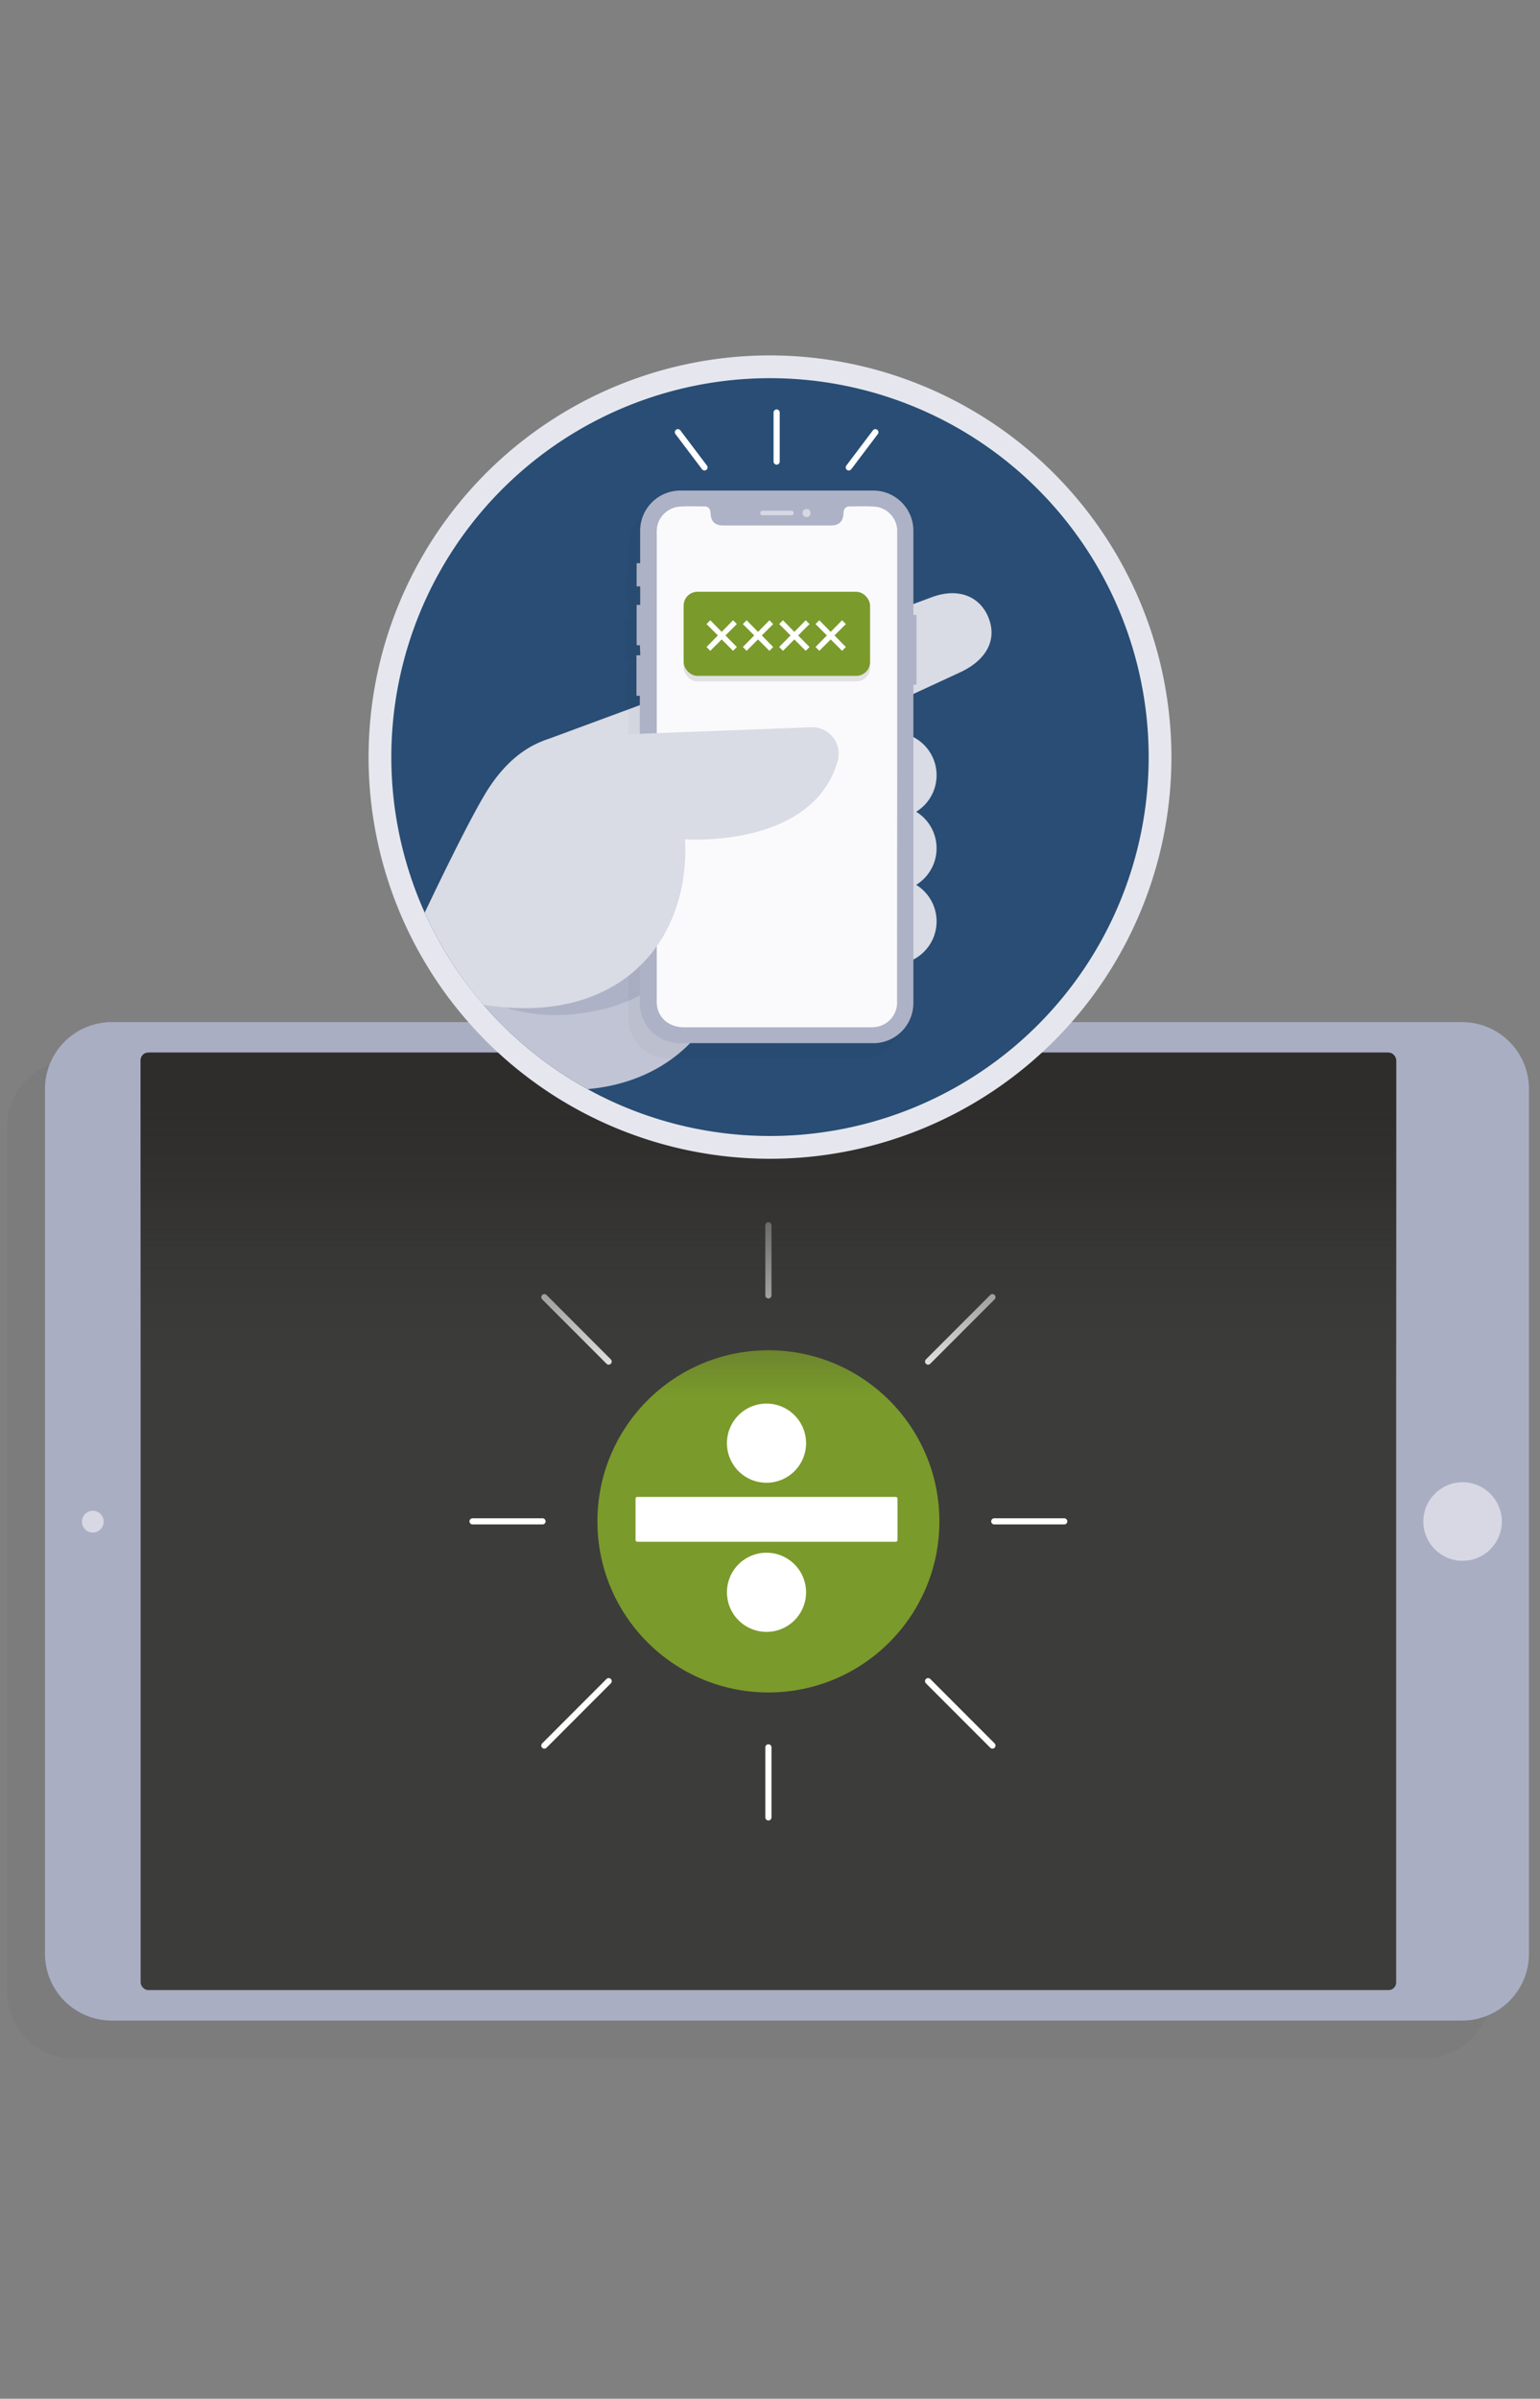 <svg xmlns="http://www.w3.org/2000/svg" xmlns:xlink="http://www.w3.org/1999/xlink" viewBox="0 0 406 632"><rect x="0" y="0" width="406" height="632" fill="#808080" stroke="none"/><defs><style>.a,.h{fill:none;}.b{isolation:isolate;}.c{opacity:0.03;}.c,.s{mix-blend-mode:multiply;}.d{fill:#a9aec3;}.e{fill:#d7d8e3;}.f{fill:#3c3c3b;}.g{clip-path:url(#a);}.h{stroke:#fff;stroke-linecap:round;stroke-miterlimit:10;stroke-width:1.62px;}.i{fill:#7a9a2b;}.j{fill:#fff;}.k{fill:url(#b);}.l{fill:#294d74;}.m{fill:#e6e7ee;}.n{clip-path:url(#c);}.o{fill:#d9dbe5;}.p{fill:#c1c4d4;}.q{fill:#aeb2c6;}.r{fill:#fafafc;}.s{opacity:0.1;}</style><clipPath id="a"><rect class="a" x="37.08" y="277.33" width="331" height="247" rx="2" ry="2"/></clipPath><linearGradient id="b" x1="202.58" y1="367.92" x2="202.58" y2="268.64" gradientUnits="userSpaceOnUse"><stop offset="0" stop-color="#3c3c3b" stop-opacity="0"/><stop offset="0.24" stop-color="#363635" stop-opacity="0.43"/><stop offset="0.56" stop-color="#302f2e" stop-opacity="0.85"/><stop offset="0.77" stop-color="#2e2d2c"/></linearGradient><clipPath id="c"><circle class="a" cx="203" cy="199.47" r="99.83"/></clipPath></defs><title>step3-online-whiteBG</title><g class="b"><g class="c"><path d="M1.86,296.92V524.75a17.61,17.61,0,0,0,17.61,17.61h356a17.62,17.62,0,0,0,17.62-17.61V296.92a17.62,17.62,0,0,0-17.62-17.62h-356A17.62,17.62,0,0,0,1.86,296.92Z"/></g><path class="d" d="M11.86,286.92V514.75a17.61,17.61,0,0,0,17.61,17.61h356a17.62,17.62,0,0,0,17.62-17.61V286.92a17.62,17.62,0,0,0-17.62-17.62h-356A17.62,17.62,0,0,0,11.86,286.92Z"/><circle class="e" cx="24.47" cy="400.91" r="2.87"/><ellipse class="e" cx="385.59" cy="400.87" rx="10.35" ry="10.35"/><rect class="f" x="37.08" y="277.33" width="331" height="247" rx="2" ry="2"/><g class="g"><line class="h" x1="244.68" y1="358.73" x2="261.64" y2="341.76"/><line class="h" x1="262.12" y1="400.83" x2="280.57" y2="400.83"/><line class="h" x1="244.68" y1="442.93" x2="261.64" y2="459.9"/><line class="h" x1="202.58" y1="460.37" x2="202.58" y2="478.83"/><line class="h" x1="160.47" y1="442.93" x2="143.51" y2="459.9"/><line class="h" x1="143.03" y1="400.83" x2="124.58" y2="400.83"/><line class="h" x1="160.47" y1="358.73" x2="143.51" y2="341.76"/><line class="h" x1="202.58" y1="341.29" x2="202.58" y2="322.83"/><circle class="i" cx="202.58" cy="400.83" r="45.08"/><rect class="j" x="167.55" y="394.39" width="69.07" height="11.81" rx="0.43" ry="0.43"/><path class="j" d="M212.51,419.52a10.43,10.43,0,1,1-10.43-10.43,10.44,10.44,0,0,1,10.43,10.43Zm0,0"/><path class="j" d="M212.51,380.23a10.43,10.43,0,1,1-10.43-10.43,10.44,10.44,0,0,1,10.43,10.43Zm0,.9"/><rect class="k" x="31.04" y="268.64" width="343.08" height="99.27"/></g><path class="l" d="M203,302.3A102.83,102.83,0,1,1,305.83,199.47,102.95,102.95,0,0,1,203,302.3Z"/><path class="m" d="M203,99.64a99.83,99.83,0,1,1-99.83,99.83A99.83,99.83,0,0,1,203,99.64m0-6A105.83,105.83,0,1,0,308.83,199.47,105.95,105.95,0,0,0,203,93.64Z"/><g class="n"><path class="o" d="M143.14,195.22,243,158.33l2.42-.9c7.25-2.8,13.09-.26,15.28,5.54,2.26,6-1,11.39-8.34,14.52l-93.83,43.42"/><circle class="o" cx="235.61" cy="204.25" r="11.31"/><circle class="o" cx="235.61" cy="223.5" r="11.31"/><circle class="o" cx="235.61" cy="242.76" r="11.31"/><path class="p" d="M195.54,235.22c0,40.54-26.41,57-58.91,50.64-10.5,12.36-13.5,29.68-13.5,29.68-35.38,15.85-37.79,12.66-36.05-18.43L163.36,218Z"/><path class="q" d="M183.74,215.67c7.11,26.6-3.29,45.41-25.63,50.43-25.68,5.77-38.65-8.83-38.65-8.83l64.28-41.6"/><g class="c"><path d="M227.25,278.85a10.58,10.58,0,0,0,10.55-10.59c0-27.77,0-56.09,0-83.87h.82V166h-.82c0-7.23,0-14.94,0-22.16a10.58,10.58,0,0,0-10.54-10.59h-51a10.6,10.6,0,0,0-10.49,10.44c0,2.6,0,6.09,0,8.69h-.93v6.12h.94c0,1.23,0,3.46,0,4.87h-.94V174h.86c0,.22.09,1.87.09,2.64h-1v10.69h.89s0,.38,0,.88q0,20,0,40.1v40a10.5,10.5,0,0,0,10.5,10.52Z"/></g><path class="q" d="M230.25,274.85a10.58,10.58,0,0,0,10.55-10.59c0-27.77,0-56.09,0-83.87h.82V162h-.82c0-7.23,0-14.94,0-22.16a10.58,10.58,0,0,0-10.54-10.59h-51a10.6,10.6,0,0,0-10.49,10.44c0,2.6,0,6.09,0,8.69h-.93v6.12h.94c0,1.23,0,3.46,0,4.87h-.94V170h.86c0,.22.09,1.87.09,2.64h-1v10.69h.89s0,.38,0,.88q0,20,0,40.1v40a10.5,10.5,0,0,0,10.5,10.52Z"/><path class="e" d="M212.64,134.11a1.06,1.06,0,1,1-1.06,1A1,1,0,0,1,212.64,134.11Z"/><path class="e" d="M201.32,134.55h7c.46,0,.93-.05.91.63s-.43.58-.86.58h-7.07c-.43,0-.85,0-.86-.58S200.86,134.55,201.32,134.55Z"/><path class="r" d="M236.5,264a6.48,6.48,0,0,1-5,6.46,8.88,8.88,0,0,1-2.13.2c-16.34,0-32.68,0-49,0-4.13,0-6.58-2.55-7.12-5.41a10.87,10.87,0,0,1-.1-2q0-61.22,0-122.45a9.37,9.37,0,0,1,.21-2.54A6.58,6.58,0,0,1,179,133.5c2.22-.19,4.44-.07,6.66-.07,1.07,0,1.59.57,1.65,1.66.13,2.39,1.15,3.36,3.51,3.36h28.1c2.3,0,3.36-1,3.47-3.3.05-1.12.55-1.72,1.59-1.72,2.26,0,4.51-.12,6.76.07a6.48,6.48,0,0,1,5.8,6.29q0,31.18,0,62.35Q236.5,233.06,236.5,264Z"/><path class="o" d="M89.74,288.65s27.8-62.21,38.15-79.46S151.14,194,151.14,194l62.93-2.4a7,7,0,0,1,6.77,8.92c-6.67,23.16-40.22,20.6-40.22,20.6,1.38,29.76-20.78,51.79-59.92,42.25C111.28,277.26,111,288.05,89.74,288.65Z"/><line class="h" x1="223.77" y1="123.15" x2="230.78" y2="113.87"/><line class="h" x1="185.73" y1="123.15" x2="178.72" y2="113.87"/><line class="h" x1="204.75" y1="121.62" x2="204.75" y2="108.68"/><g class="s"><rect x="180.23" y="157.38" width="49.15" height="22.15" rx="3.64" ry="3.64"/></g><rect class="i" x="180.23" y="155.92" width="49.15" height="22.15" rx="3.64" ry="3.64"/><path class="j" d="M186.26,164.42l1-1,3,3.06,3-3.06,1,1-3,3,3,3.05-1,1-3-3-3,3-1-1,3-3.05Z"/><path class="j" d="M195.84,164.42l1-1,3,3.06,3-3.06,1,1-3,3,3,3.05-1,1-3-3-3,3-1-1,3-3.05Z"/><path class="j" d="M205.42,164.42l1-1,3,3.06,3-3.06,1,1-3,3,3,3.05-1,1-3-3-3,3-1-1,3-3.05Z"/><path class="j" d="M215,164.42l1-1,3,3.06,3-3.06,1,1-3,3,3,3.05-1,1-3-3-3,3-1-1,3-3.05Z"/></g><rect class="a" width="406" height="632"/></g></svg>